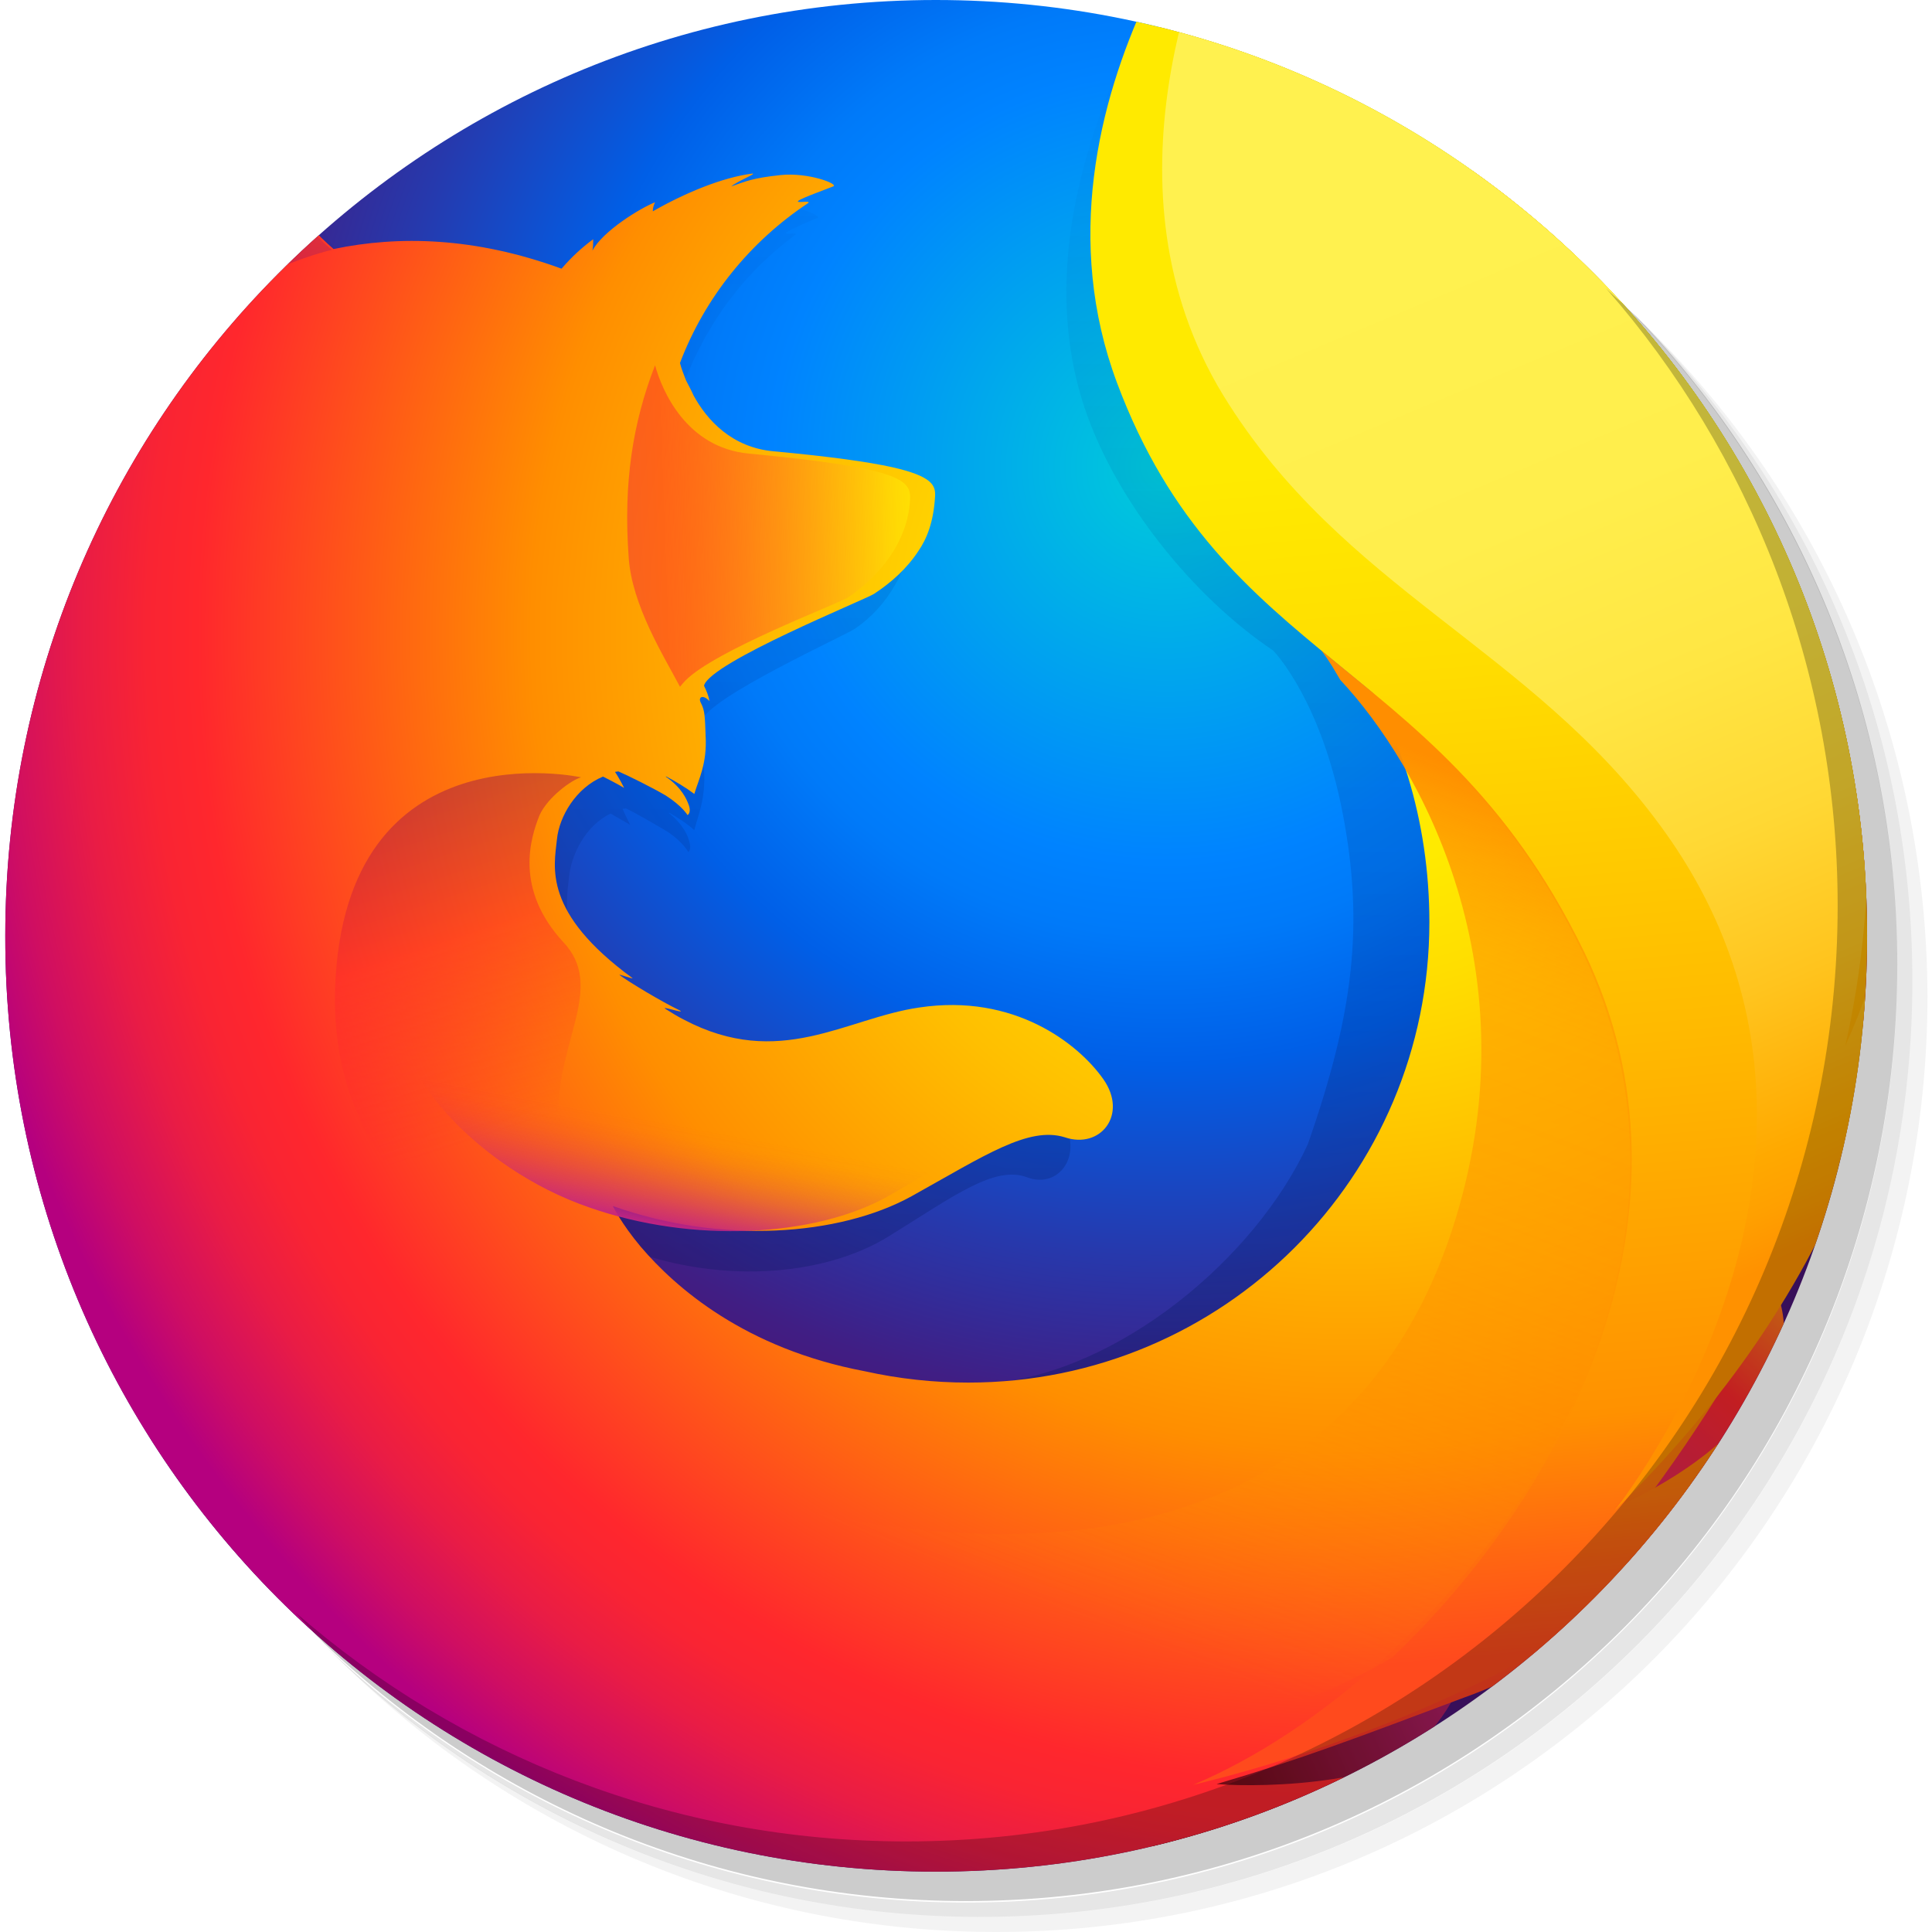 <?xml version="1.0" encoding="utf-8"?>
<!-- Generator: Adobe Illustrator 21.0.2, SVG Export Plug-In . SVG Version: 6.00 Build 0)  -->
<svg version="1.1" id="Layer_1" xmlns="http://www.w3.org/2000/svg" xmlns:xlink="http://www.w3.org/1999/xlink" x="0px" y="0px"
	 viewBox="0 0 256 256" enable-background="new 0 0 256 256" xml:space="preserve">
<g>
	<g>
		<defs>
			<path id="SVGID_1_" d="M124,0C55.9,0,0.7,55.5,0.7,124c-0.1,68.6,55.2,124,123.3,124c68.2,0,123.4-55.5,123.4-124
				C247.4,55.5,192.2,0,124,0z"/>
		</defs>
		<clipPath id="SVGID_2_">
			<use xlink:href="#SVGID_1_"  overflow="visible"/>
		</clipPath>
		<g clip-path="url(#SVGID_2_)">
			<radialGradient id="SVGID_3_" cx="154.441" cy="61.897" r="237.633" gradientUnits="userSpaceOnUse">
				<stop  offset="0" style="stop-color:#00CCDA"/>
				<stop  offset="0.22" style="stop-color:#0083FF"/>
				<stop  offset="0.261" style="stop-color:#007AF9"/>
				<stop  offset="0.33" style="stop-color:#0060E8"/>
				<stop  offset="0.333" style="stop-color:#005FE7"/>
				<stop  offset="0.438" style="stop-color:#2639AD"/>
				<stop  offset="0.522" style="stop-color:#401E84"/>
				<stop  offset="0.566" style="stop-color:#4A1475"/>
			</radialGradient>
			<path fill="url(#SVGID_3_)" d="M124,0C55.9,0,0.7,55.5,0.7,124c-0.1,68.6,55.2,124,123.3,124c68.2,0,123.4-55.5,123.4-124
				C247.4,55.5,192.2,0,124,0z"/>
			<g>
				<linearGradient id="SVGID_4_" gradientUnits="userSpaceOnUse" x1="120.43" y1="242.522" x2="120.43" y2="1.834">
					<stop  offset="0" style="stop-color:#000F43;stop-opacity:0.4"/>
					<stop  offset="0.485" style="stop-color:#001962;stop-opacity:0.173"/>
					<stop  offset="1" style="stop-color:#002079;stop-opacity:0"/>
				</linearGradient>
				<path fill="url(#SVGID_4_)" d="M238.9,104.6c-0.1-0.3-0.1-0.6-0.2-0.9c0.1,0.6,0.2,1.1,0.3,1.7c1.4,12,0.4,23.7-4.6,32.4
					c-0.1,0.1-0.2,0.2-0.2,0.4c2.6-13.1,3.5-27.6,0.6-42.2c0,0-1.2-7.1-9.8-28.5c-5-12.3-13.9-22.4-21.7-29.8
					c-6.9-8.5-13.1-14.2-16.5-17.8c-7.2-7.6-10.2-13.2-11.4-16.9c-1.1-0.5-14.8-13.9-15.9-14.4c-6,9.3-24.8,38.3-15.8,65.4
					c4.1,12.3,14.3,25,25,32.2c0.5,0.5,6.4,7,9.2,21.5c2.9,15,1.4,26.7-4.6,43.9c-7,15.2-25,30.1-41.9,31.7
					C95.2,186.4,82,165.1,82,165.1c12.9,5.2,27.1,4.1,35.8-1.3c8.7-5.4,14-9.4,18.3-7.8c4.2,1.6,7.6-3,4.6-7.7
					c-4.8-7.3-13.5-11.1-22.1-9.6c-8.7,1.4-16.7,8.3-28.2,1.6c-0.7-0.4-1.5-0.9-2.1-1.4c-0.8-0.5,2.5,0.8,1.7,0.2
					c-2.2-1.2-6.2-3.8-7.2-4.8c-0.2-0.2,1.7,0.6,1.6,0.4c-10.7-8.8-9.4-14.8-9-18.5c0.3-3,2.2-6.8,5.5-8.4c1.6,0.9,2.6,1.5,2.6,1.5
					s-0.7-1.4-1-2.1c0.1-0.1,0.3,0,0.4-0.1c1.3,0.6,4.2,2.3,5.7,3.2c2,1.4,2.6,2.6,2.6,2.6s0.5-0.3,0.1-1.5
					c-0.1-0.5-0.7-2.1-2.7-3.7l0.1,0c1.2,0.7,2.3,1.4,3.3,2.3c0.5-2,1.5-4.1,1.3-7.8C93,99.7,93,99.1,92.6,98
					c-0.4-0.9,0.2-1.2,1-0.3c-0.1-0.7-0.3-1.4-0.6-2.1l0-0.1c0.9-3.1,19-11.3,20.3-12.2c2.2-1.5,4-3.5,5.3-5.8
					c1-1.6,1.8-3.9,1.9-7.3c0.1-2.5-1-4.1-19.3-6c-5-0.5-7.9-4.1-9.6-7.5c-0.3-0.7-0.6-1.4-0.9-2c-0.3-0.8-0.5-1.5-0.7-2.3
					c3-8.6,8-15.8,15.4-21.3c0.4-0.4-1.6,0.1-1.2-0.3c0.5-0.4,3.5-1.7,4.1-1.9c0.7-0.3-3-1.9-6.3-1.5c-3.4,0.4-4.1,0.8-5.9,1.5
					c0.7-0.7,3.1-1.7,2.6-1.7c-3.6,0.6-8.1,2.7-12,5c0-0.4,0.1-0.8,0.2-1.2c-1.8,0.8-6.2,3.8-7.5,6.4c0.1-0.5,0.1-1,0.1-1.5
					c-1.4,1.1-2.6,2.4-3.7,3.8L75.7,40c-10.4-4.2-19.5-4.5-27.3-2.6c-1.7-1.7-2.5-0.5-6.4-8.9c0.1,0.2,0.1,0.2,0,0.1
					c0.2,1.1,0,0.5-0.1,0c-6.5,5.1-14.9,10.8-19,14.9c4.8-1.4-0.1,0.2,0,0c-1.7,0.5-1.6,1.5-1.8,10.4c-0.1,0.7,0,1.4-0.1,2.1
					c-3.3,4.2-5.5,7.7-6.3,9.5C10.6,72.7,5.9,84.1,1.4,102c2-4.9,4.4-9.6,7.2-14c-3.8,9.5-7.4,24.5-8.1,47.5
					c0.9-4.8,2.1-9.5,3.5-14.1c-0.9,19.1,2.4,38.2,9.7,55.9c2.6,6.3,6.9,16,14.2,26.5c23,24.1,55.3,39.2,91.2,39.2
					c37.4,0,71-16.4,94.1-42.4c-2.7,1.9-5.5,3.6-8.4,5.1c3.9-5.6,7.4-11.5,10.7-17.5c2.6-2.9,5-5.7,7-8.8c1-1.5,2-3.4,3.2-5.5
					c6.9-12.5,14.6-32.7,14.8-53.4v-0.1c0-0.5,0-1,0-1.5c0-5.2-0.5-10.4-1.6-15.5C238.8,103.8,238.9,104.2,238.9,104.6z"/>
				<linearGradient id="SVGID_5_" gradientUnits="userSpaceOnUse" x1="243.773" y1="153.638" x2="199.484" y2="203.546">
					<stop  offset="3.000000e-03" style="stop-color:#FFEA00"/>
					<stop  offset="0.497" style="stop-color:#FF272D"/>
					<stop  offset="1" style="stop-color:#C42482"/>
				</linearGradient>
				<path fill="url(#SVGID_5_)" d="M225,165.4c-23.3-0.7-61,55.3-39.6,52.8C230.7,213,250.8,166.3,225,165.4z"/>
				<linearGradient id="SVGID_6_" gradientUnits="userSpaceOnUse" x1="245.94" y1="189.577" x2="149.761" y2="233.205">
					<stop  offset="3.000000e-03" style="stop-color:#FF272D"/>
					<stop  offset="0.497" style="stop-color:#C42482"/>
					<stop  offset="0.986" style="stop-color:#620700"/>
				</linearGradient>
				<path fill="url(#SVGID_6_)" d="M187.1,209.6c-20.9-10.3-78.4,25.2-57.8,31.8C172.8,255.3,210.1,221.1,187.1,209.6z"/>
				
					<radialGradient id="SVGID_7_" cx="227.036" cy="50.159" r="53.864" gradientTransform="matrix(1 0 0 2.461 0 -73.259)" gradientUnits="userSpaceOnUse">
					<stop  offset="4.500000e-02" style="stop-color:#FFEA00"/>
					<stop  offset="0.12" style="stop-color:#FFDE00"/>
					<stop  offset="0.254" style="stop-color:#FFBF00"/>
					<stop  offset="0.429" style="stop-color:#FF8E00"/>
					<stop  offset="0.769" style="stop-color:#FF272D"/>
					<stop  offset="0.872" style="stop-color:#E0255A"/>
					<stop  offset="0.953" style="stop-color:#CC2477"/>
					<stop  offset="1" style="stop-color:#C42482"/>
				</radialGradient>
				<path fill="url(#SVGID_7_)" d="M198.9,45.6c6.8,17.7,17.1,13.8,23.6,31.9c8.5,23.8,4.6,55.8,4.6,55.8s10.2,29.6,17.4-1.8
					c15.8-59.1-42.5-114.2-42.5-128.7C195.2,10.4,192.1,27.9,198.9,45.6z"/>
				<linearGradient id="SVGID_8_" gradientUnits="userSpaceOnUse" x1="259.446" y1="92.444" x2="230.691" y2="151.607">
					<stop  offset="3.000000e-03" style="stop-color:#FFE900"/>
					<stop  offset="0.157" style="stop-color:#FFAF0E"/>
					<stop  offset="0.316" style="stop-color:#FF7A1B"/>
					<stop  offset="0.472" style="stop-color:#FF4E26"/>
					<stop  offset="0.621" style="stop-color:#FF2C2E"/>
					<stop  offset="0.762" style="stop-color:#FF1434"/>
					<stop  offset="0.892" style="stop-color:#FF0538"/>
					<stop  offset="1" style="stop-color:#FF0039"/>
				</linearGradient>
				<path fill="url(#SVGID_8_)" d="M231.1,134.8c-8.1,22.1-21.6,32-2.8,21.1c31.2-18.1,23-57.3,23-57.3S239.3,112.5,231.1,134.8z"/>
				<radialGradient id="SVGID_9_" cx="178.601" cy="84.072" r="199.893" gradientUnits="userSpaceOnUse">
					<stop  offset="0.156" style="stop-color:#FFEA00"/>
					<stop  offset="0.231" style="stop-color:#FFDE00"/>
					<stop  offset="0.365" style="stop-color:#FFBF00"/>
					<stop  offset="0.541" style="stop-color:#FF8E00"/>
					<stop  offset="0.763" style="stop-color:#FF272D"/>
					<stop  offset="0.796" style="stop-color:#F92433"/>
					<stop  offset="0.841" style="stop-color:#E91C45"/>
					<stop  offset="0.893" style="stop-color:#CF0E62"/>
					<stop  offset="0.935" style="stop-color:#B5007F"/>
				</radialGradient>
				<path fill="url(#SVGID_9_)" d="M226.7,47.4c-9-10-2.6-6.7-11.3-14c-7.6-8.4-15-16.8-19-20.1C167.4-11,168-16.1,168.6-17
					c-0.1,0.1-0.2,0.3-0.4,0.5c-0.3-1.4-0.6-2.5-0.6-2.5s-15.9,15.9-19.2,42.3c-2.2,17.2,4.3,35.2,13.6,46.7
					c4.9,6,10.4,11.4,16.4,16.1v0c7.1,10.1,11,22.7,11,36.1c0,33.7-27.3,61-61.1,61c-4.6,0-9.2-0.5-13.7-1.5
					c-15.9-3-25.1-11.1-29.7-16.5c-2.6-3.1-3.7-5.4-3.7-5.4c14.3,5.1,30,4,39.6-1.3c9.7-5.4,15.5-9.3,20.3-7.8
					c4.7,1.6,8.4-3,5.1-7.7c-3.3-4.7-11.8-11.4-24.4-9.5c-9.7,1.4-18.5,8.3-31.2,1.6c-0.8-0.4-1.6-0.9-2.4-1.4
					c-0.8-0.5,2.7,0.7,1.9,0.2c-2.5-1.2-6.8-3.8-8-4.7c-0.2-0.2,1.9,0.6,1.7,0.4c-11.9-8.7-10.4-14.7-10-18.4c0.3-3,2.5-6.8,6.1-8.3
					c1.8,0.9,2.8,1.5,2.8,1.5s-0.7-1.4-1.2-2.1c0.1-0.1,0.3,0,0.4-0.1c1.4,0.6,4.6,2.2,6.3,3.2c2.2,1.4,2.9,2.6,2.9,2.6
					s0.6-0.3,0.1-1.5c-0.2-0.5-0.8-2.1-3-3.6l0.1,0c1.3,0.7,2.5,1.4,3.7,2.3c0.6-2,1.7-4,1.5-7.7c-0.1-2.6-0.1-3.3-0.6-4.3
					c-0.5-0.9,0.3-1.2,1.1-0.3c-0.1-0.7-0.4-1.4-0.7-2l0-0.1c1-3.1,21-11.2,22.5-12.1c2.3-1.5,4.4-3.4,5.9-5.7
					c1.1-1.6,2-3.8,2.2-7.2c0.1-1.5-0.4-2.7-5.7-3.9c-3.2-0.7-8.1-1.4-15.7-2.1c-5.5-0.5-8.8-4.1-10.6-7.4c-0.3-0.7-0.7-1.4-1-2
					c-0.3-0.8-0.6-1.5-0.8-2.3c3.3-8.7,9.3-16.1,17-21.2c0.4-0.4-1.8,0.1-1.3-0.3c0.5-0.4,3.9-1.6,4.6-1.9c0.8-0.3-3.3-1.9-7-1.5
					c-3.7,0.4-4.5,0.8-6.5,1.5c0.8-0.7,3.4-1.7,2.8-1.7c-4,0.5-9,2.6-13.2,5c0-0.4,0.1-0.8,0.3-1.2c-2,0.8-6.9,3.8-8.3,6.4
					c0.1-0.5,0.1-1,0.1-1.5c-1.5,1.1-2.9,2.4-4.1,3.8l-0.1,0.1c-11.5-4.2-21.6-4.4-30.2-2.6c-1.9-1.7-4.9-4.2-9.1-12.6
					c-0.3-0.5-0.4,1-0.7,0.5c-1.7-3.8-2.7-10.1-2.5-14.5c0,0-3.4,1.6-6.3,8.1c-0.5,1.2-0.9,1.8-1.2,2.5c-0.2,0.2,0.4-2.1,0.3-2
					c-0.5,0.8-1.8,2-2.3,3.5c-0.4,1.1-0.9,1.7-1.3,3.1L21,21.9c0-0.4,0.1-1.7,0-1.4c-1.3,2.7-2.5,5.5-3.4,8.3
					c-1.5,5-3.3,11.8-3.6,20.7c-0.1,0.7,0,1.4-0.1,2c-3.6,4.1-6.1,7.6-7,9.4C2.2,68.2-3,79.4-7.9,97.2c2.2-4.9,4.9-9.5,7.9-13.9
					c-4.2,9.5-8.2,24.3-9,47.1c1-4.7,2.3-9.4,3.9-14c-0.7,15.2,1.1,34.1,10.7,55.4c5.7,12.5,18.9,38,51.1,57.9l0,0
					c0,0,10.9,8.1,29.8,14.3c1.4,0.5,2.8,1,4.2,1.5c-0.5-0.2-0.9-0.4-1.3-0.6c12.5,3.8,25.5,5.7,38.6,5.7
					c48.7,0,63.1-19.5,63.1-19.5s-0.1,0-0.1,0.1c0.7-0.6,1.3-1.3,2-2c-7.7,7.3-25.2,7.7-31.8,7.2c11.2-3.3,18.5-6.1,32.9-11.5
					c1.7-0.6,3.4-1.3,5.1-2.1c0.2-0.1,0.4-0.2,0.6-0.3c0.3-0.2,0.7-0.3,1-0.5c7-3.3,13.5-7.4,19.5-12.2
					c14.4-11.5,17.5-22.7,19.1-30.1c-0.2,0.7-0.9,2.4-1.4,3.4c-3.7,7.9-11.9,12.8-20.8,16.9c4.2-5.6,8.2-11.4,11.8-17.4
					c2.9-2.9,3.8-7.4,6-10.4c1.1-1.5,2.5-6.3,3.7-8.4c7.7-12.4,7.7-22.3,7.7-22.5c4.6-23.1,4.2-32.6,1.4-50.1
					C245.4,77.3,235.4,57.1,226.7,47.4z"/>
				<linearGradient id="SVGID_10_" gradientUnits="userSpaceOnUse" x1="28.13" y1="46.501" x2="33.748" y2="7.501">
					<stop  offset="0" style="stop-color:#891551;stop-opacity:0.6"/>
					<stop  offset="1" style="stop-color:#C42482;stop-opacity:0"/>
				</linearGradient>
				<path fill="url(#SVGID_10_)" d="M35,20.6L35,20.6c-0.3-0.5-0.4,1-0.7,0.5c-1.7-3.8-2.7-10.1-2.4-14.5c0,0-3.4,1.6-6.3,8.1
					c-0.5,1.2-0.9,1.8-1.2,2.5c-0.2,0.2,0.4-2.1,0.3-2c-0.5,0.8-1.8,2-2.3,3.4c-0.5,1.2-0.9,1.8-1.3,3.3c-0.1,0.4,0.1-1.8,0-1.5
					c-6.6,12.7-7.9,32-7.2,31.2c14-15,30.1-18.5,30.1-18.5C42.4,31.9,38.7,28.2,35,20.6z"/>
				<linearGradient id="SVGID_11_" gradientUnits="userSpaceOnUse" x1="57.853" y1="70.842" x2="121.643" y2="68.529">
					<stop  offset="0" style="stop-color:#C42482;stop-opacity:0.5"/>
					<stop  offset="0.474" style="stop-color:#FF272D;stop-opacity:0.5"/>
					<stop  offset="0.486" style="stop-color:#FF2C2C;stop-opacity:0.513"/>
					<stop  offset="0.675" style="stop-color:#FF7A1A;stop-opacity:0.72"/>
					<stop  offset="0.829" style="stop-color:#FFB20D;stop-opacity:0.871"/>
					<stop  offset="0.942" style="stop-color:#FFD605;stop-opacity:0.964"/>
					<stop  offset="1" style="stop-color:#FFE302"/>
				</linearGradient>
				<path fill="url(#SVGID_11_)" d="M99.2,60.1c-8.3-0.8-11.5-8.4-12.4-11.7c-3,7.7-4.2,15.7-3.5,25.4c0.4,6.4,4.7,13.2,6.8,17.2
					c0,0,0.5-0.6,0.7-0.8c3.9-4,20-10.1,21.5-11c1.7-1.1,8-5.7,8.3-13.2C120.6,63.6,119.3,62,99.2,60.1z"/>
				<linearGradient id="SVGID_12_" gradientUnits="userSpaceOnUse" x1="53.935" y1="100.383" x2="69.799" y2="148.969">
					<stop  offset="5.000000e-03" style="stop-color:#891551;stop-opacity:0.5"/>
					<stop  offset="0.484" style="stop-color:#FF272D;stop-opacity:0.5"/>
					<stop  offset="1" style="stop-color:#FF272D;stop-opacity:0"/>
				</linearGradient>
				<path fill="url(#SVGID_12_)" d="M74.7,124.9c-6.6-7.1-4.4-13.9-3.2-16.9c1.1-2.4,4.3-4.7,5.5-5c0,0-31.4-6.9-32.6,28
					c-0.8,26.5,21.2,38.2,40.6,46.5h0c5.7,2.5,18.4,3.5,17.1,2.9C53.5,151.4,85,136,74.7,124.9z"/>
				<linearGradient id="SVGID_13_" gradientUnits="userSpaceOnUse" x1="91.351" y1="163.351" x2="94.656" y2="145.834">
					<stop  offset="0" style="stop-color:#C42482"/>
					<stop  offset="8.300000e-02" style="stop-color:#C42482;stop-opacity:0.81"/>
					<stop  offset="0.206" style="stop-color:#C42482;stop-opacity:0.565"/>
					<stop  offset="0.328" style="stop-color:#C42482;stop-opacity:0.362"/>
					<stop  offset="0.447" style="stop-color:#C42482;stop-opacity:0.204"/>
					<stop  offset="0.562" style="stop-color:#C42482;stop-opacity:9.100000e-02"/>
					<stop  offset="0.673" style="stop-color:#C42482;stop-opacity:2.300000e-02"/>
					<stop  offset="0.773" style="stop-color:#C42482;stop-opacity:0"/>
				</linearGradient>
				<path fill="url(#SVGID_13_)" d="M123.2,148c-1.5,0-2.9,0.1-4.4,0.2c-2.5,0.2-5.2,1.8-7.7,1.5c-0.1,0,2.4-1,2.2-1
					c-1.3,0.3-2.8,0.3-4.3,0.5c-1,0.1-1.8,0.2-2.8,0.3C77.7,152,53.5,134,53.5,134c-2.1,6.9,9.2,20.7,24.6,26h0
					c13.7,4.8,29.8,3.9,39.4-1.4c6.4-3.6,14.7-9.3,19.7-7.9c-4.4-1.7-7.7-2.5-11.7-2.7C124.8,148.1,124,148.1,123.2,148z"/>
				<g>
					<linearGradient id="SVGID_14_" gradientUnits="userSpaceOnUse" x1="187.272" y1="-1.549" x2="207.103" y2="219.896">
						<stop  offset="0.279" style="stop-color:#FFEA00"/>
						<stop  offset="0.402" style="stop-color:#FFDD00"/>
						<stop  offset="0.63" style="stop-color:#FFBA00"/>
						<stop  offset="0.856" style="stop-color:#FF9100"/>
						<stop  offset="0.933" style="stop-color:#FF6711"/>
						<stop  offset="0.994" style="stop-color:#FF4A1D"/>
					</linearGradient>
					<path fill="url(#SVGID_14_)" d="M242.8,82.8c-9.9-29.6-23.4-45.8-40.7-61.6c-28-25.7-35.8-37.2-35.8-44c0,0-32.3,36-18.3,73.5
						c14,37.5,42.7,36.2,61.6,75.3c22.3,46.1-18.1,96.4-51.5,110.5c2-0.5,74.2-16.8,78-58.1c-0.1,0.8-1.7,12.2-22.3,21.5
						c5.9-6.5,11.1-13.9,15.1-22.2C239.4,156.1,255.3,120.3,242.8,82.8z"/>
					<linearGradient id="SVGID_15_" gradientUnits="userSpaceOnUse" x1="178.388" y1="95.928" x2="134.099" y2="210.948">
						<stop  offset="0" style="stop-color:#FF8E00"/>
						<stop  offset="4.000000e-02" style="stop-color:#FF8E00;stop-opacity:0.858"/>
						<stop  offset="8.400000e-02" style="stop-color:#FF8E00;stop-opacity:0.729"/>
						<stop  offset="0.13" style="stop-color:#FF8E00;stop-opacity:0.628"/>
						<stop  offset="0.178" style="stop-color:#FF8E00;stop-opacity:0.557"/>
						<stop  offset="0.227" style="stop-color:#FF8E00;stop-opacity:0.514"/>
						<stop  offset="0.282" style="stop-color:#FF8E00;stop-opacity:0.5"/>
						<stop  offset="0.389" style="stop-color:#FF8E00;stop-opacity:0.478"/>
						<stop  offset="0.524" style="stop-color:#FF8E00;stop-opacity:0.416"/>
						<stop  offset="0.676" style="stop-color:#FF8E00;stop-opacity:0.314"/>
						<stop  offset="0.838" style="stop-color:#FF8E00;stop-opacity:0.172"/>
						<stop  offset="1" style="stop-color:#FF8E00;stop-opacity:0"/>
					</linearGradient>
					<path fill="url(#SVGID_15_)" d="M175.1,86.2c1.4,1.9,1.7,2.6,2.5,3.9c10.5,11.2,26,38.6,14.8,72.9
						c-21.2,64.6-106,34.2-114.9,25.6c3.6,37.4,66.2,55.3,107,31c23.2-22,42-59.3,25.4-93.5C199.7,105.2,187.1,96.1,175.1,86.2z"/>
					<linearGradient id="SVGID_16_" gradientUnits="userSpaceOnUse" x1="184.747" y1="34.897" x2="239.613" y2="165.781">
						<stop  offset="0" style="stop-color:#FFF14F"/>
						<stop  offset="0.268" style="stop-color:#FFEE4C"/>
						<stop  offset="0.452" style="stop-color:#FFE643"/>
						<stop  offset="0.612" style="stop-color:#FFD834"/>
						<stop  offset="0.757" style="stop-color:#FFC41E"/>
						<stop  offset="0.892" style="stop-color:#FFAB02"/>
						<stop  offset="0.902" style="stop-color:#FFA900"/>
						<stop  offset="0.949" style="stop-color:#FFA000"/>
						<stop  offset="1" style="stop-color:#FF9100"/>
					</linearGradient>
					<path fill="url(#SVGID_16_)" d="M244.5,138.6c4.5-19.9,5-44.5-6.9-70.1c-16-34.1-42.3-52-52.3-59.5
						C170-2.4,163.7-13.9,163.6-16.3c-4.5,9.3-18.3,41.2-1.5,68.7c15.8,25.7,40.6,33.4,57.9,57c32,43.5-6.1,90.8-6.1,90.8
						c29-28.4,43.6-63,37.4-101.8C251.4,98.4,253.9,118.2,244.5,138.6z"/>
				</g>
			</g>
		</g>
	</g>
	<g>
		<path opacity="5.000000e-02" d="M218,43.1c21.9,22.4,35.4,53.1,35.4,86.9c0,68.5-55.2,124-123.4,124c-33.5,0-63.8-13.4-86-35.1
			c22.4,22.9,53.6,37.1,88,37.1c68.2,0,123.4-55.5,123.4-124C255.3,97.1,241,65.6,218,43.1z"/>
		<path opacity="0.1" d="M253.4,130c0-33.9-13.5-64.5-35.4-86.9c-0.4-0.3-0.7-0.7-1.1-1c21.3,22.3,34.5,52.6,34.5,86
			c0,68.5-55.2,124-123.4,124c-32.9,0-62.9-13-85-34.1c0.3,0.3,0.6,0.6,0.9,0.9c22.2,21.7,52.6,35.1,86,35.1
			C198.1,254,253.4,198.5,253.4,130z"/>
		<path opacity="0.2" d="M216.9,42c-0.7-0.6-1.4-1.3-2-1.9c-0.7-0.6-1.4-1.2-2.1-1.9c19.1,21.8,30.7,50.5,30.7,81.8
			c0,68.5-55.2,124-123.4,124c-30.9,0-59.2-11.4-80.9-30.3c0.6,0.7,1.2,1.4,1.9,2.1c0.6,0.7,1.3,1.4,1.9,2
			c22.1,21.1,52.1,34.1,85,34.1c68.2,0,123.4-55.5,123.4-124C251.4,94.6,238.3,64.3,216.9,42z"/>
		<path opacity="5.000000e-02" d="M247.4,124c0-32.4-12.3-61.8-32.5-83.9c-0.7-0.6-1.4-1.2-2.1-1.9c19.1,21.8,30.7,50.5,30.7,81.8
			c0,68.5-55.2,124-123.4,124c-30.9,0-59.2-11.4-80.9-30.3c0.6,0.7,1.2,1.4,1.9,2.1c21.9,20,51,32.2,82.9,32.2
			C192.2,248.1,247.4,192.5,247.4,124z"/>
	</g>
</g>
</svg>
